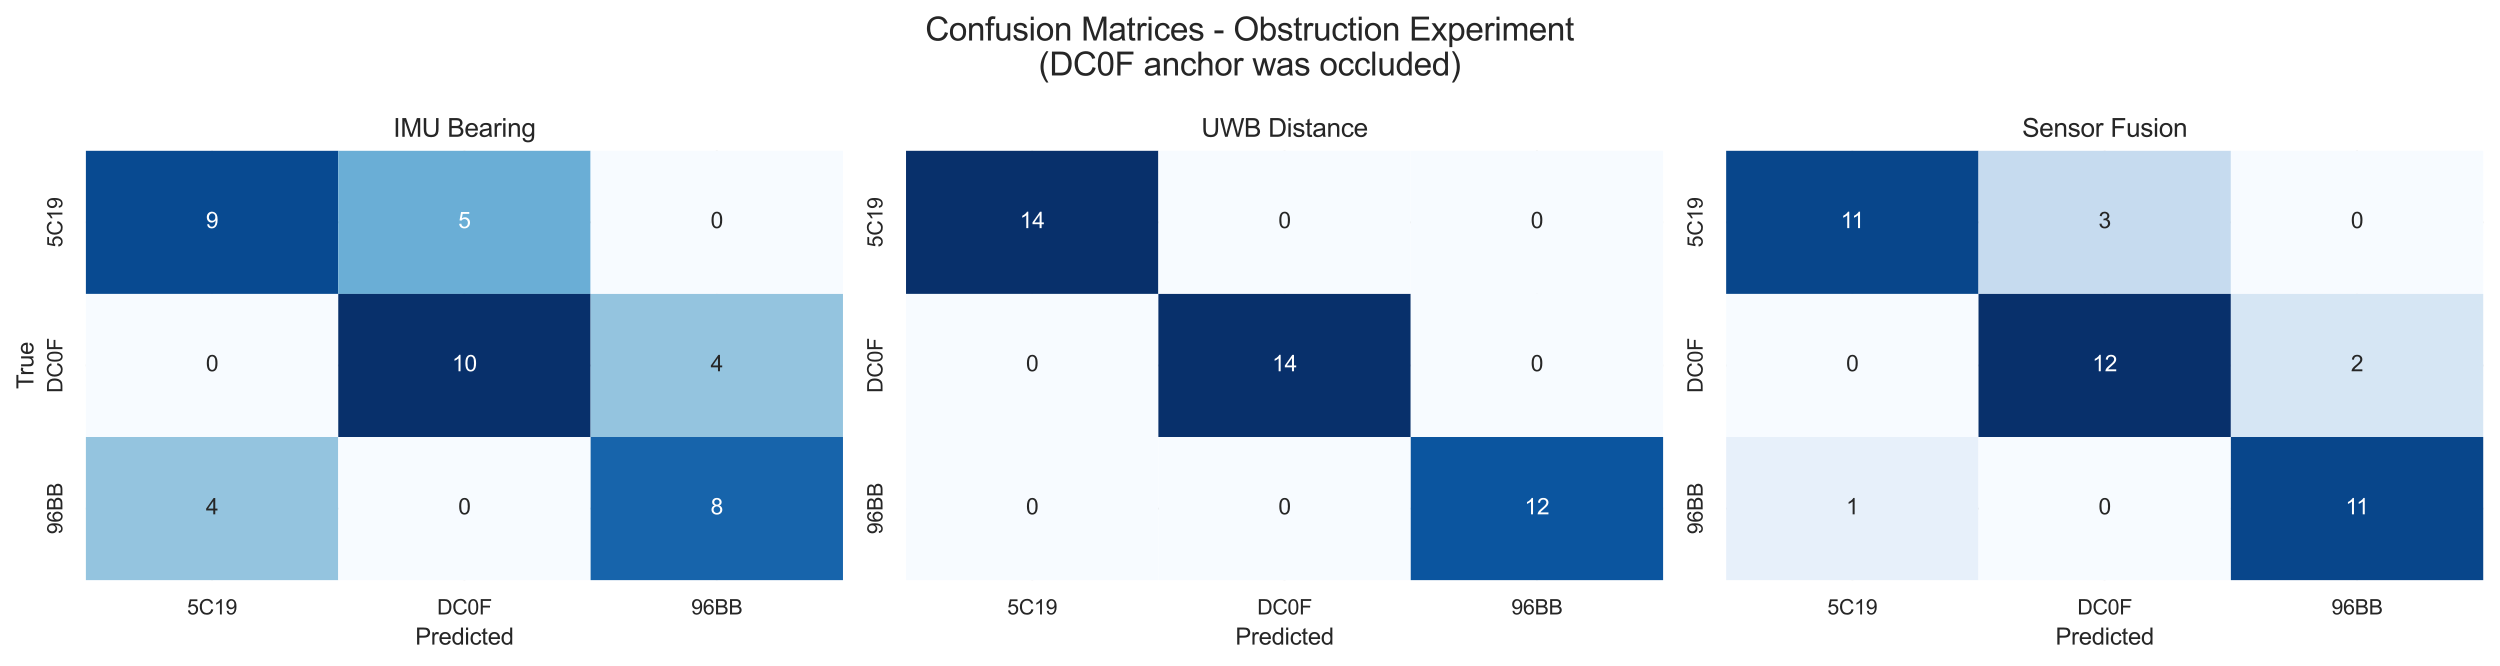 <?xml version="1.0" encoding="utf-8" standalone="no"?>
<!DOCTYPE svg PUBLIC "-//W3C//DTD SVG 1.1//EN"
  "http://www.w3.org/Graphics/SVG/1.1/DTD/svg11.dtd">
<svg xmlns:xlink="http://www.w3.org/1999/xlink" width="1073.34pt" height="285.948pt" viewBox="0 0 1073.34 285.948" xmlns="http://www.w3.org/2000/svg" version="1.1">
 <defs>
  <style type="text/css">*{stroke-linejoin: round; stroke-linecap: butt}</style>
 </defs>
 <g id="figure_1">
  <g id="patch_1">
   <path d="M 0 285.948 
L 1073.34 285.948 
L 1073.34 0 
L 0 0 
z
" style="fill: #ffffff"/>
  </g>
  <g id="axes_1">
   <g id="patch_2">
    <path d="M 36.876 249.072 
L 361.919 249.072 
L 361.919 64.746 
L 36.876 64.746 
z
" style="fill: #ffffff"/>
   </g>
   <g id="matplotlib.axis_1">
    <g id="xtick_1">
     <g id="line2d_1">
      <path d="M 91.05 249.072 
L 91.05 64.746 
" clip-path="url(#p1448b0e22b)" style="fill: none; stroke: #cccccc; stroke-width: 0.8; stroke-linecap: round"/>
     </g>
     <g id="text_1">
      <!-- 5C19 -->
      <g style="fill: #262626" transform="translate(80.293 263.814) scale(0.09 -0.09)">
       <defs>
        <path id="ArialMT-35" d="M 266 1200 
L 856 1250 
Q 922 819 1161 601 
Q 1400 384 1738 384 
Q 2144 384 2425 690 
Q 2706 997 2706 1503 
Q 2706 1984 2436 2262 
Q 2166 2541 1728 2541 
Q 1456 2541 1237 2417 
Q 1019 2294 894 2097 
L 366 2166 
L 809 4519 
L 3088 4519 
L 3088 3981 
L 1259 3981 
L 1013 2750 
Q 1425 3038 1878 3038 
Q 2478 3038 2890 2622 
Q 3303 2206 3303 1553 
Q 3303 931 2941 478 
Q 2500 -78 1738 -78 
Q 1113 -78 717 272 
Q 322 622 266 1200 
z
" transform="scale(0.016)"/>
        <path id="ArialMT-43" d="M 3763 1606 
L 4369 1453 
Q 4178 706 3683 314 
Q 3188 -78 2472 -78 
Q 1731 -78 1267 223 
Q 803 525 561 1097 
Q 319 1669 319 2325 
Q 319 3041 592 3573 
Q 866 4106 1370 4382 
Q 1875 4659 2481 4659 
Q 3169 4659 3637 4309 
Q 4106 3959 4291 3325 
L 3694 3184 
Q 3534 3684 3231 3912 
Q 2928 4141 2469 4141 
Q 1941 4141 1586 3887 
Q 1231 3634 1087 3207 
Q 944 2781 944 2328 
Q 944 1744 1114 1308 
Q 1284 872 1643 656 
Q 2003 441 2422 441 
Q 2931 441 3284 734 
Q 3638 1028 3763 1606 
z
" transform="scale(0.016)"/>
        <path id="ArialMT-31" d="M 2384 0 
L 1822 0 
L 1822 3584 
Q 1619 3391 1289 3197 
Q 959 3003 697 2906 
L 697 3450 
Q 1169 3672 1522 3987 
Q 1875 4303 2022 4600 
L 2384 4600 
L 2384 0 
z
" transform="scale(0.016)"/>
        <path id="ArialMT-39" d="M 350 1059 
L 891 1109 
Q 959 728 1153 556 
Q 1347 384 1650 384 
Q 1909 384 2104 503 
Q 2300 622 2425 820 
Q 2550 1019 2634 1356 
Q 2719 1694 2719 2044 
Q 2719 2081 2716 2156 
Q 2547 1888 2255 1720 
Q 1963 1553 1622 1553 
Q 1053 1553 659 1965 
Q 266 2378 266 3053 
Q 266 3750 677 4175 
Q 1088 4600 1706 4600 
Q 2153 4600 2523 4359 
Q 2894 4119 3086 3673 
Q 3278 3228 3278 2384 
Q 3278 1506 3087 986 
Q 2897 466 2520 194 
Q 2144 -78 1638 -78 
Q 1100 -78 759 220 
Q 419 519 350 1059 
z
M 2653 3081 
Q 2653 3566 2395 3850 
Q 2138 4134 1775 4134 
Q 1400 4134 1122 3828 
Q 844 3522 844 3034 
Q 844 2597 1108 2323 
Q 1372 2050 1759 2050 
Q 2150 2050 2401 2323 
Q 2653 2597 2653 3081 
z
" transform="scale(0.016)"/>
       </defs>
       <use xlink:href="#ArialMT-35"/>
       <use xlink:href="#ArialMT-43" transform="translate(55.615 0)"/>
       <use xlink:href="#ArialMT-31" transform="translate(127.832 0)"/>
       <use xlink:href="#ArialMT-39" transform="translate(183.447 0)"/>
      </g>
     </g>
    </g>
    <g id="xtick_2">
     <g id="line2d_2">
      <path d="M 199.397 249.072 
L 199.397 64.746 
" clip-path="url(#p1448b0e22b)" style="fill: none; stroke: #cccccc; stroke-width: 0.8; stroke-linecap: round"/>
     </g>
     <g id="text_2">
      <!-- DC0F -->
      <g style="fill: #262626" transform="translate(187.647 263.814) scale(0.09 -0.09)">
       <defs>
        <path id="ArialMT-44" d="M 494 0 
L 494 4581 
L 2072 4581 
Q 2606 4581 2888 4516 
Q 3281 4425 3559 4188 
Q 3922 3881 4101 3404 
Q 4281 2928 4281 2316 
Q 4281 1794 4159 1391 
Q 4038 988 3847 723 
Q 3656 459 3429 307 
Q 3203 156 2883 78 
Q 2563 0 2147 0 
L 494 0 
z
M 1100 541 
L 2078 541 
Q 2531 541 2789 625 
Q 3047 709 3200 863 
Q 3416 1078 3536 1442 
Q 3656 1806 3656 2325 
Q 3656 3044 3420 3430 
Q 3184 3816 2847 3947 
Q 2603 4041 2063 4041 
L 1100 4041 
L 1100 541 
z
" transform="scale(0.016)"/>
        <path id="ArialMT-30" d="M 266 2259 
Q 266 3072 433 3567 
Q 600 4063 929 4331 
Q 1259 4600 1759 4600 
Q 2128 4600 2406 4451 
Q 2684 4303 2865 4023 
Q 3047 3744 3150 3342 
Q 3253 2941 3253 2259 
Q 3253 1453 3087 958 
Q 2922 463 2592 192 
Q 2263 -78 1759 -78 
Q 1097 -78 719 397 
Q 266 969 266 2259 
z
M 844 2259 
Q 844 1131 1108 757 
Q 1372 384 1759 384 
Q 2147 384 2411 759 
Q 2675 1134 2675 2259 
Q 2675 3391 2411 3762 
Q 2147 4134 1753 4134 
Q 1366 4134 1134 3806 
Q 844 3388 844 2259 
z
" transform="scale(0.016)"/>
        <path id="ArialMT-46" d="M 525 0 
L 525 4581 
L 3616 4581 
L 3616 4041 
L 1131 4041 
L 1131 2622 
L 3281 2622 
L 3281 2081 
L 1131 2081 
L 1131 0 
L 525 0 
z
" transform="scale(0.016)"/>
       </defs>
       <use xlink:href="#ArialMT-44"/>
       <use xlink:href="#ArialMT-43" transform="translate(72.217 0)"/>
       <use xlink:href="#ArialMT-30" transform="translate(144.434 0)"/>
       <use xlink:href="#ArialMT-46" transform="translate(200.049 0)"/>
      </g>
     </g>
    </g>
    <g id="xtick_3">
     <g id="line2d_3">
      <path d="M 307.745 249.072 
L 307.745 64.746 
" clip-path="url(#p1448b0e22b)" style="fill: none; stroke: #cccccc; stroke-width: 0.8; stroke-linecap: round"/>
     </g>
     <g id="text_3">
      <!-- 96BB -->
      <g style="fill: #262626" transform="translate(296.737 263.814) scale(0.09 -0.09)">
       <defs>
        <path id="ArialMT-36" d="M 3184 3459 
L 2625 3416 
Q 2550 3747 2413 3897 
Q 2184 4138 1850 4138 
Q 1581 4138 1378 3988 
Q 1113 3794 959 3422 
Q 806 3050 800 2363 
Q 1003 2672 1297 2822 
Q 1591 2972 1913 2972 
Q 2475 2972 2870 2558 
Q 3266 2144 3266 1488 
Q 3266 1056 3080 686 
Q 2894 316 2569 119 
Q 2244 -78 1831 -78 
Q 1128 -78 684 439 
Q 241 956 241 2144 
Q 241 3472 731 4075 
Q 1159 4600 1884 4600 
Q 2425 4600 2770 4297 
Q 3116 3994 3184 3459 
z
M 888 1484 
Q 888 1194 1011 928 
Q 1134 663 1356 523 
Q 1578 384 1822 384 
Q 2178 384 2434 671 
Q 2691 959 2691 1453 
Q 2691 1928 2437 2201 
Q 2184 2475 1800 2475 
Q 1419 2475 1153 2201 
Q 888 1928 888 1484 
z
" transform="scale(0.016)"/>
        <path id="ArialMT-42" d="M 469 0 
L 469 4581 
L 2188 4581 
Q 2713 4581 3030 4442 
Q 3347 4303 3526 4014 
Q 3706 3725 3706 3409 
Q 3706 3116 3547 2856 
Q 3388 2597 3066 2438 
Q 3481 2316 3704 2022 
Q 3928 1728 3928 1328 
Q 3928 1006 3792 729 
Q 3656 453 3456 303 
Q 3256 153 2954 76 
Q 2653 0 2216 0 
L 469 0 
z
M 1075 2656 
L 2066 2656 
Q 2469 2656 2644 2709 
Q 2875 2778 2992 2937 
Q 3109 3097 3109 3338 
Q 3109 3566 3000 3739 
Q 2891 3913 2687 3977 
Q 2484 4041 1991 4041 
L 1075 4041 
L 1075 2656 
z
M 1075 541 
L 2216 541 
Q 2509 541 2628 563 
Q 2838 600 2978 687 
Q 3119 775 3209 942 
Q 3300 1109 3300 1328 
Q 3300 1584 3169 1773 
Q 3038 1963 2805 2039 
Q 2572 2116 2134 2116 
L 1075 2116 
L 1075 541 
z
" transform="scale(0.016)"/>
       </defs>
       <use xlink:href="#ArialMT-39"/>
       <use xlink:href="#ArialMT-36" transform="translate(55.615 0)"/>
       <use xlink:href="#ArialMT-42" transform="translate(111.23 0)"/>
       <use xlink:href="#ArialMT-42" transform="translate(177.93 0)"/>
      </g>
     </g>
    </g>
    <g id="text_4">
     <!-- Predicted -->
     <g style="fill: #262626" transform="translate(178.276 276.761) scale(0.1 -0.1)">
      <defs>
       <path id="ArialMT-50" d="M 494 0 
L 494 4581 
L 2222 4581 
Q 2678 4581 2919 4538 
Q 3256 4481 3484 4323 
Q 3713 4166 3852 3881 
Q 3991 3597 3991 3256 
Q 3991 2672 3619 2267 
Q 3247 1863 2275 1863 
L 1100 1863 
L 1100 0 
L 494 0 
z
M 1100 2403 
L 2284 2403 
Q 2872 2403 3119 2622 
Q 3366 2841 3366 3238 
Q 3366 3525 3220 3729 
Q 3075 3934 2838 4000 
Q 2684 4041 2272 4041 
L 1100 4041 
L 1100 2403 
z
" transform="scale(0.016)"/>
       <path id="ArialMT-72" d="M 416 0 
L 416 3319 
L 922 3319 
L 922 2816 
Q 1116 3169 1280 3281 
Q 1444 3394 1641 3394 
Q 1925 3394 2219 3213 
L 2025 2691 
Q 1819 2813 1613 2813 
Q 1428 2813 1281 2702 
Q 1134 2591 1072 2394 
Q 978 2094 978 1738 
L 978 0 
L 416 0 
z
" transform="scale(0.016)"/>
       <path id="ArialMT-65" d="M 2694 1069 
L 3275 997 
Q 3138 488 2766 206 
Q 2394 -75 1816 -75 
Q 1088 -75 661 373 
Q 234 822 234 1631 
Q 234 2469 665 2931 
Q 1097 3394 1784 3394 
Q 2450 3394 2872 2941 
Q 3294 2488 3294 1666 
Q 3294 1616 3291 1516 
L 816 1516 
Q 847 969 1125 678 
Q 1403 388 1819 388 
Q 2128 388 2347 550 
Q 2566 713 2694 1069 
z
M 847 1978 
L 2700 1978 
Q 2663 2397 2488 2606 
Q 2219 2931 1791 2931 
Q 1403 2931 1139 2672 
Q 875 2413 847 1978 
z
" transform="scale(0.016)"/>
       <path id="ArialMT-64" d="M 2575 0 
L 2575 419 
Q 2259 -75 1647 -75 
Q 1250 -75 917 144 
Q 584 363 401 755 
Q 219 1147 219 1656 
Q 219 2153 384 2558 
Q 550 2963 881 3178 
Q 1213 3394 1622 3394 
Q 1922 3394 2156 3267 
Q 2391 3141 2538 2938 
L 2538 4581 
L 3097 4581 
L 3097 0 
L 2575 0 
z
M 797 1656 
Q 797 1019 1065 703 
Q 1334 388 1700 388 
Q 2069 388 2326 689 
Q 2584 991 2584 1609 
Q 2584 2291 2321 2609 
Q 2059 2928 1675 2928 
Q 1300 2928 1048 2622 
Q 797 2316 797 1656 
z
" transform="scale(0.016)"/>
       <path id="ArialMT-69" d="M 425 3934 
L 425 4581 
L 988 4581 
L 988 3934 
L 425 3934 
z
M 425 0 
L 425 3319 
L 988 3319 
L 988 0 
L 425 0 
z
" transform="scale(0.016)"/>
       <path id="ArialMT-63" d="M 2588 1216 
L 3141 1144 
Q 3050 572 2676 248 
Q 2303 -75 1759 -75 
Q 1078 -75 664 370 
Q 250 816 250 1647 
Q 250 2184 428 2587 
Q 606 2991 970 3192 
Q 1334 3394 1763 3394 
Q 2303 3394 2647 3120 
Q 2991 2847 3088 2344 
L 2541 2259 
Q 2463 2594 2264 2762 
Q 2066 2931 1784 2931 
Q 1359 2931 1093 2626 
Q 828 2322 828 1663 
Q 828 994 1084 691 
Q 1341 388 1753 388 
Q 2084 388 2306 591 
Q 2528 794 2588 1216 
z
" transform="scale(0.016)"/>
       <path id="ArialMT-74" d="M 1650 503 
L 1731 6 
Q 1494 -44 1306 -44 
Q 1000 -44 831 53 
Q 663 150 594 308 
Q 525 466 525 972 
L 525 2881 
L 113 2881 
L 113 3319 
L 525 3319 
L 525 4141 
L 1084 4478 
L 1084 3319 
L 1650 3319 
L 1650 2881 
L 1084 2881 
L 1084 941 
Q 1084 700 1114 631 
Q 1144 563 1211 522 
Q 1278 481 1403 481 
Q 1497 481 1650 503 
z
" transform="scale(0.016)"/>
      </defs>
      <use xlink:href="#ArialMT-50"/>
      <use xlink:href="#ArialMT-72" transform="translate(66.699 0)"/>
      <use xlink:href="#ArialMT-65" transform="translate(100 0)"/>
      <use xlink:href="#ArialMT-64" transform="translate(155.615 0)"/>
      <use xlink:href="#ArialMT-69" transform="translate(211.23 0)"/>
      <use xlink:href="#ArialMT-63" transform="translate(233.447 0)"/>
      <use xlink:href="#ArialMT-74" transform="translate(283.447 0)"/>
      <use xlink:href="#ArialMT-65" transform="translate(311.23 0)"/>
      <use xlink:href="#ArialMT-64" transform="translate(366.846 0)"/>
     </g>
    </g>
   </g>
   <g id="matplotlib.axis_2">
    <g id="ytick_1">
     <g id="line2d_4">
      <path d="M 36.876 95.467 
L 361.919 95.467 
" clip-path="url(#p1448b0e22b)" style="fill: none; stroke: #cccccc; stroke-width: 0.8; stroke-linecap: round"/>
     </g>
     <g id="text_5">
      <!-- 5C19 -->
      <g style="fill: #262626" transform="translate(26.787 106.224) rotate(-90) scale(0.09 -0.09)">
       <use xlink:href="#ArialMT-35"/>
       <use xlink:href="#ArialMT-43" transform="translate(55.615 0)"/>
       <use xlink:href="#ArialMT-31" transform="translate(127.832 0)"/>
       <use xlink:href="#ArialMT-39" transform="translate(183.447 0)"/>
      </g>
     </g>
    </g>
    <g id="ytick_2">
     <g id="line2d_5">
      <path d="M 36.876 156.909 
L 361.919 156.909 
" clip-path="url(#p1448b0e22b)" style="fill: none; stroke: #cccccc; stroke-width: 0.8; stroke-linecap: round"/>
     </g>
     <g id="text_6">
      <!-- DC0F -->
      <g style="fill: #262626" transform="translate(26.787 168.66) rotate(-90) scale(0.09 -0.09)">
       <use xlink:href="#ArialMT-44"/>
       <use xlink:href="#ArialMT-43" transform="translate(72.217 0)"/>
       <use xlink:href="#ArialMT-30" transform="translate(144.434 0)"/>
       <use xlink:href="#ArialMT-46" transform="translate(200.049 0)"/>
      </g>
     </g>
    </g>
    <g id="ytick_3">
     <g id="line2d_6">
      <path d="M 36.876 218.351 
L 361.919 218.351 
" clip-path="url(#p1448b0e22b)" style="fill: none; stroke: #cccccc; stroke-width: 0.8; stroke-linecap: round"/>
     </g>
     <g id="text_7">
      <!-- 96BB -->
      <g style="fill: #262626" transform="translate(26.787 229.359) rotate(-90) scale(0.09 -0.09)">
       <use xlink:href="#ArialMT-39"/>
       <use xlink:href="#ArialMT-36" transform="translate(55.615 0)"/>
       <use xlink:href="#ArialMT-42" transform="translate(111.23 0)"/>
       <use xlink:href="#ArialMT-42" transform="translate(177.93 0)"/>
      </g>
     </g>
    </g>
    <g id="text_8">
     <!-- True -->
     <g style="fill: #262626" transform="translate(14.358 167.001) rotate(-90) scale(0.1 -0.1)">
      <defs>
       <path id="ArialMT-54" d="M 1659 0 
L 1659 4041 
L 150 4041 
L 150 4581 
L 3781 4581 
L 3781 4041 
L 2266 4041 
L 2266 0 
L 1659 0 
z
" transform="scale(0.016)"/>
       <path id="ArialMT-75" d="M 2597 0 
L 2597 488 
Q 2209 -75 1544 -75 
Q 1250 -75 995 37 
Q 741 150 617 320 
Q 494 491 444 738 
Q 409 903 409 1263 
L 409 3319 
L 972 3319 
L 972 1478 
Q 972 1038 1006 884 
Q 1059 663 1231 536 
Q 1403 409 1656 409 
Q 1909 409 2131 539 
Q 2353 669 2445 892 
Q 2538 1116 2538 1541 
L 2538 3319 
L 3100 3319 
L 3100 0 
L 2597 0 
z
" transform="scale(0.016)"/>
      </defs>
      <use xlink:href="#ArialMT-54"/>
      <use xlink:href="#ArialMT-72" transform="translate(57.334 0)"/>
      <use xlink:href="#ArialMT-75" transform="translate(90.635 0)"/>
      <use xlink:href="#ArialMT-65" transform="translate(146.25 0)"/>
     </g>
    </g>
   </g>
   <g id="QuadMesh_1">
    <path d="M 36.876 64.746 
L 145.224 64.746 
L 145.224 126.188 
L 36.876 126.188 
L 36.876 64.746 
" clip-path="url(#p1448b0e22b)" style="fill: #084a91"/>
    <path d="M 145.224 64.746 
L 253.571 64.746 
L 253.571 126.188 
L 145.224 126.188 
L 145.224 64.746 
" clip-path="url(#p1448b0e22b)" style="fill: #6aaed6"/>
    <path d="M 253.571 64.746 
L 361.919 64.746 
L 361.919 126.188 
L 253.571 126.188 
L 253.571 64.746 
" clip-path="url(#p1448b0e22b)" style="fill: #f7fbff"/>
    <path d="M 36.876 126.188 
L 145.224 126.188 
L 145.224 187.63 
L 36.876 187.63 
L 36.876 126.188 
" clip-path="url(#p1448b0e22b)" style="fill: #f7fbff"/>
    <path d="M 145.224 126.188 
L 253.571 126.188 
L 253.571 187.63 
L 145.224 187.63 
L 145.224 126.188 
" clip-path="url(#p1448b0e22b)" style="fill: #08306b"/>
    <path d="M 253.571 126.188 
L 361.919 126.188 
L 361.919 187.63 
L 253.571 187.63 
L 253.571 126.188 
" clip-path="url(#p1448b0e22b)" style="fill: #94c4df"/>
    <path d="M 36.876 187.63 
L 145.224 187.63 
L 145.224 249.072 
L 36.876 249.072 
L 36.876 187.63 
" clip-path="url(#p1448b0e22b)" style="fill: #94c4df"/>
    <path d="M 145.224 187.63 
L 253.571 187.63 
L 253.571 249.072 
L 145.224 249.072 
L 145.224 187.63 
" clip-path="url(#p1448b0e22b)" style="fill: #f7fbff"/>
    <path d="M 253.571 187.63 
L 361.919 187.63 
L 361.919 249.072 
L 253.571 249.072 
L 253.571 187.63 
" clip-path="url(#p1448b0e22b)" style="fill: #1764ab"/>
   </g>
   <g id="text_9">
    <!-- 9 -->
    <g style="fill: #ffffff" transform="translate(88.381 97.949) scale(0.096 -0.096)">
     <use xlink:href="#ArialMT-39"/>
    </g>
   </g>
   <g id="text_10">
    <!-- 5 -->
    <g style="fill: #ffffff" transform="translate(196.728 97.949) scale(0.096 -0.096)">
     <use xlink:href="#ArialMT-35"/>
    </g>
   </g>
   <g id="text_11">
    <!-- 0 -->
    <g style="fill: #262626" transform="translate(305.076 97.949) scale(0.096 -0.096)">
     <use xlink:href="#ArialMT-30"/>
    </g>
   </g>
   <g id="text_12">
    <!-- 0 -->
    <g style="fill: #262626" transform="translate(88.381 159.391) scale(0.096 -0.096)">
     <use xlink:href="#ArialMT-30"/>
    </g>
   </g>
   <g id="text_13">
    <!-- 10 -->
    <g style="fill: #ffffff" transform="translate(194.059 159.391) scale(0.096 -0.096)">
     <use xlink:href="#ArialMT-31"/>
     <use xlink:href="#ArialMT-30" transform="translate(55.615 0)"/>
    </g>
   </g>
   <g id="text_14">
    <!-- 4 -->
    <g style="fill: #262626" transform="translate(305.076 159.391) scale(0.096 -0.096)">
     <defs>
      <path id="ArialMT-34" d="M 2069 0 
L 2069 1097 
L 81 1097 
L 81 1613 
L 2172 4581 
L 2631 4581 
L 2631 1613 
L 3250 1613 
L 3250 1097 
L 2631 1097 
L 2631 0 
L 2069 0 
z
M 2069 1613 
L 2069 3678 
L 634 1613 
L 2069 1613 
z
" transform="scale(0.016)"/>
     </defs>
     <use xlink:href="#ArialMT-34"/>
    </g>
   </g>
   <g id="text_15">
    <!-- 4 -->
    <g style="fill: #262626" transform="translate(88.381 220.833) scale(0.096 -0.096)">
     <use xlink:href="#ArialMT-34"/>
    </g>
   </g>
   <g id="text_16">
    <!-- 0 -->
    <g style="fill: #262626" transform="translate(196.728 220.833) scale(0.096 -0.096)">
     <use xlink:href="#ArialMT-30"/>
    </g>
   </g>
   <g id="text_17">
    <!-- 8 -->
    <g style="fill: #ffffff" transform="translate(305.076 220.833) scale(0.096 -0.096)">
     <defs>
      <path id="ArialMT-38" d="M 1131 2484 
Q 781 2613 612 2850 
Q 444 3088 444 3419 
Q 444 3919 803 4259 
Q 1163 4600 1759 4600 
Q 2359 4600 2725 4251 
Q 3091 3903 3091 3403 
Q 3091 3084 2923 2848 
Q 2756 2613 2416 2484 
Q 2838 2347 3058 2040 
Q 3278 1734 3278 1309 
Q 3278 722 2862 322 
Q 2447 -78 1769 -78 
Q 1091 -78 675 323 
Q 259 725 259 1325 
Q 259 1772 486 2073 
Q 713 2375 1131 2484 
z
M 1019 3438 
Q 1019 3113 1228 2906 
Q 1438 2700 1772 2700 
Q 2097 2700 2305 2904 
Q 2513 3109 2513 3406 
Q 2513 3716 2298 3927 
Q 2084 4138 1766 4138 
Q 1444 4138 1231 3931 
Q 1019 3725 1019 3438 
z
M 838 1322 
Q 838 1081 952 856 
Q 1066 631 1291 507 
Q 1516 384 1775 384 
Q 2178 384 2440 643 
Q 2703 903 2703 1303 
Q 2703 1709 2433 1975 
Q 2163 2241 1756 2241 
Q 1359 2241 1098 1978 
Q 838 1716 838 1322 
z
" transform="scale(0.016)"/>
     </defs>
     <use xlink:href="#ArialMT-38"/>
    </g>
   </g>
   <g id="text_18">
    <!-- IMU Bearing -->
    <g style="fill: #262626" transform="translate(168.832 58.746) scale(0.11 -0.11)">
     <defs>
      <path id="ArialMT-49" d="M 597 0 
L 597 4581 
L 1203 4581 
L 1203 0 
L 597 0 
z
" transform="scale(0.016)"/>
      <path id="ArialMT-4d" d="M 475 0 
L 475 4581 
L 1388 4581 
L 2472 1338 
Q 2622 884 2691 659 
Q 2769 909 2934 1394 
L 4031 4581 
L 4847 4581 
L 4847 0 
L 4263 0 
L 4263 3834 
L 2931 0 
L 2384 0 
L 1059 3900 
L 1059 0 
L 475 0 
z
" transform="scale(0.016)"/>
      <path id="ArialMT-55" d="M 3500 4581 
L 4106 4581 
L 4106 1934 
Q 4106 1244 3950 837 
Q 3794 431 3386 176 
Q 2978 -78 2316 -78 
Q 1672 -78 1262 144 
Q 853 366 678 786 
Q 503 1206 503 1934 
L 503 4581 
L 1109 4581 
L 1109 1938 
Q 1109 1341 1220 1058 
Q 1331 775 1601 622 
Q 1872 469 2263 469 
Q 2931 469 3215 772 
Q 3500 1075 3500 1938 
L 3500 4581 
z
" transform="scale(0.016)"/>
      <path id="ArialMT-20" transform="scale(0.016)"/>
      <path id="ArialMT-61" d="M 2588 409 
Q 2275 144 1986 34 
Q 1697 -75 1366 -75 
Q 819 -75 525 192 
Q 231 459 231 875 
Q 231 1119 342 1320 
Q 453 1522 633 1644 
Q 813 1766 1038 1828 
Q 1203 1872 1538 1913 
Q 2219 1994 2541 2106 
Q 2544 2222 2544 2253 
Q 2544 2597 2384 2738 
Q 2169 2928 1744 2928 
Q 1347 2928 1158 2789 
Q 969 2650 878 2297 
L 328 2372 
Q 403 2725 575 2942 
Q 747 3159 1072 3276 
Q 1397 3394 1825 3394 
Q 2250 3394 2515 3294 
Q 2781 3194 2906 3042 
Q 3031 2891 3081 2659 
Q 3109 2516 3109 2141 
L 3109 1391 
Q 3109 606 3145 398 
Q 3181 191 3288 0 
L 2700 0 
Q 2613 175 2588 409 
z
M 2541 1666 
Q 2234 1541 1622 1453 
Q 1275 1403 1131 1340 
Q 988 1278 909 1158 
Q 831 1038 831 891 
Q 831 666 1001 516 
Q 1172 366 1500 366 
Q 1825 366 2078 508 
Q 2331 650 2450 897 
Q 2541 1088 2541 1459 
L 2541 1666 
z
" transform="scale(0.016)"/>
      <path id="ArialMT-6e" d="M 422 0 
L 422 3319 
L 928 3319 
L 928 2847 
Q 1294 3394 1984 3394 
Q 2284 3394 2536 3286 
Q 2788 3178 2913 3003 
Q 3038 2828 3088 2588 
Q 3119 2431 3119 2041 
L 3119 0 
L 2556 0 
L 2556 2019 
Q 2556 2363 2490 2533 
Q 2425 2703 2258 2804 
Q 2091 2906 1866 2906 
Q 1506 2906 1245 2678 
Q 984 2450 984 1813 
L 984 0 
L 422 0 
z
" transform="scale(0.016)"/>
      <path id="ArialMT-67" d="M 319 -275 
L 866 -356 
Q 900 -609 1056 -725 
Q 1266 -881 1628 -881 
Q 2019 -881 2231 -725 
Q 2444 -569 2519 -288 
Q 2563 -116 2559 434 
Q 2191 0 1641 0 
Q 956 0 581 494 
Q 206 988 206 1678 
Q 206 2153 378 2554 
Q 550 2956 876 3175 
Q 1203 3394 1644 3394 
Q 2231 3394 2613 2919 
L 2613 3319 
L 3131 3319 
L 3131 450 
Q 3131 -325 2973 -648 
Q 2816 -972 2473 -1159 
Q 2131 -1347 1631 -1347 
Q 1038 -1347 672 -1080 
Q 306 -813 319 -275 
z
M 784 1719 
Q 784 1066 1043 766 
Q 1303 466 1694 466 
Q 2081 466 2343 764 
Q 2606 1063 2606 1700 
Q 2606 2309 2336 2618 
Q 2066 2928 1684 2928 
Q 1309 2928 1046 2623 
Q 784 2319 784 1719 
z
" transform="scale(0.016)"/>
     </defs>
     <use xlink:href="#ArialMT-49"/>
     <use xlink:href="#ArialMT-4d" transform="translate(27.783 0)"/>
     <use xlink:href="#ArialMT-55" transform="translate(111.084 0)"/>
     <use xlink:href="#ArialMT-20" transform="translate(183.301 0)"/>
     <use xlink:href="#ArialMT-42" transform="translate(211.084 0)"/>
     <use xlink:href="#ArialMT-65" transform="translate(277.783 0)"/>
     <use xlink:href="#ArialMT-61" transform="translate(333.398 0)"/>
     <use xlink:href="#ArialMT-72" transform="translate(389.014 0)"/>
     <use xlink:href="#ArialMT-69" transform="translate(422.314 0)"/>
     <use xlink:href="#ArialMT-6e" transform="translate(444.531 0)"/>
     <use xlink:href="#ArialMT-67" transform="translate(500.146 0)"/>
    </g>
   </g>
  </g>
  <g id="axes_2">
   <g id="patch_3">
    <path d="M 388.987 249.072 
L 714.029 249.072 
L 714.029 64.746 
L 388.987 64.746 
z
" style="fill: #ffffff"/>
   </g>
   <g id="matplotlib.axis_3">
    <g id="xtick_4">
     <g id="line2d_7">
      <path d="M 443.161 249.072 
L 443.161 64.746 
" clip-path="url(#p84e3bbf5ce)" style="fill: none; stroke: #cccccc; stroke-width: 0.8; stroke-linecap: round"/>
     </g>
     <g id="text_19">
      <!-- 5C19 -->
      <g style="fill: #262626" transform="translate(432.403 263.814) scale(0.09 -0.09)">
       <use xlink:href="#ArialMT-35"/>
       <use xlink:href="#ArialMT-43" transform="translate(55.615 0)"/>
       <use xlink:href="#ArialMT-31" transform="translate(127.832 0)"/>
       <use xlink:href="#ArialMT-39" transform="translate(183.447 0)"/>
      </g>
     </g>
    </g>
    <g id="xtick_5">
     <g id="line2d_8">
      <path d="M 551.508 249.072 
L 551.508 64.746 
" clip-path="url(#p84e3bbf5ce)" style="fill: none; stroke: #cccccc; stroke-width: 0.8; stroke-linecap: round"/>
     </g>
     <g id="text_20">
      <!-- DC0F -->
      <g style="fill: #262626" transform="translate(539.757 263.814) scale(0.09 -0.09)">
       <use xlink:href="#ArialMT-44"/>
       <use xlink:href="#ArialMT-43" transform="translate(72.217 0)"/>
       <use xlink:href="#ArialMT-30" transform="translate(144.434 0)"/>
       <use xlink:href="#ArialMT-46" transform="translate(200.049 0)"/>
      </g>
     </g>
    </g>
    <g id="xtick_6">
     <g id="line2d_9">
      <path d="M 659.856 249.072 
L 659.856 64.746 
" clip-path="url(#p84e3bbf5ce)" style="fill: none; stroke: #cccccc; stroke-width: 0.8; stroke-linecap: round"/>
     </g>
     <g id="text_21">
      <!-- 96BB -->
      <g style="fill: #262626" transform="translate(648.848 263.814) scale(0.09 -0.09)">
       <use xlink:href="#ArialMT-39"/>
       <use xlink:href="#ArialMT-36" transform="translate(55.615 0)"/>
       <use xlink:href="#ArialMT-42" transform="translate(111.23 0)"/>
       <use xlink:href="#ArialMT-42" transform="translate(177.93 0)"/>
      </g>
     </g>
    </g>
    <g id="text_22">
     <!-- Predicted -->
     <g style="fill: #262626" transform="translate(530.386 276.761) scale(0.1 -0.1)">
      <use xlink:href="#ArialMT-50"/>
      <use xlink:href="#ArialMT-72" transform="translate(66.699 0)"/>
      <use xlink:href="#ArialMT-65" transform="translate(100 0)"/>
      <use xlink:href="#ArialMT-64" transform="translate(155.615 0)"/>
      <use xlink:href="#ArialMT-69" transform="translate(211.23 0)"/>
      <use xlink:href="#ArialMT-63" transform="translate(233.447 0)"/>
      <use xlink:href="#ArialMT-74" transform="translate(283.447 0)"/>
      <use xlink:href="#ArialMT-65" transform="translate(311.23 0)"/>
      <use xlink:href="#ArialMT-64" transform="translate(366.846 0)"/>
     </g>
    </g>
   </g>
   <g id="matplotlib.axis_4">
    <g id="ytick_4">
     <g id="line2d_10">
      <path d="M 388.987 95.467 
L 714.029 95.467 
" clip-path="url(#p84e3bbf5ce)" style="fill: none; stroke: #cccccc; stroke-width: 0.8; stroke-linecap: round"/>
     </g>
     <g id="text_23">
      <!-- 5C19 -->
      <g style="fill: #262626" transform="translate(378.898 106.224) rotate(-90) scale(0.09 -0.09)">
       <use xlink:href="#ArialMT-35"/>
       <use xlink:href="#ArialMT-43" transform="translate(55.615 0)"/>
       <use xlink:href="#ArialMT-31" transform="translate(127.832 0)"/>
       <use xlink:href="#ArialMT-39" transform="translate(183.447 0)"/>
      </g>
     </g>
    </g>
    <g id="ytick_5">
     <g id="line2d_11">
      <path d="M 388.987 156.909 
L 714.029 156.909 
" clip-path="url(#p84e3bbf5ce)" style="fill: none; stroke: #cccccc; stroke-width: 0.8; stroke-linecap: round"/>
     </g>
     <g id="text_24">
      <!-- DC0F -->
      <g style="fill: #262626" transform="translate(378.898 168.66) rotate(-90) scale(0.09 -0.09)">
       <use xlink:href="#ArialMT-44"/>
       <use xlink:href="#ArialMT-43" transform="translate(72.217 0)"/>
       <use xlink:href="#ArialMT-30" transform="translate(144.434 0)"/>
       <use xlink:href="#ArialMT-46" transform="translate(200.049 0)"/>
      </g>
     </g>
    </g>
    <g id="ytick_6">
     <g id="line2d_12">
      <path d="M 388.987 218.351 
L 714.029 218.351 
" clip-path="url(#p84e3bbf5ce)" style="fill: none; stroke: #cccccc; stroke-width: 0.8; stroke-linecap: round"/>
     </g>
     <g id="text_25">
      <!-- 96BB -->
      <g style="fill: #262626" transform="translate(378.898 229.359) rotate(-90) scale(0.09 -0.09)">
       <use xlink:href="#ArialMT-39"/>
       <use xlink:href="#ArialMT-36" transform="translate(55.615 0)"/>
       <use xlink:href="#ArialMT-42" transform="translate(111.23 0)"/>
       <use xlink:href="#ArialMT-42" transform="translate(177.93 0)"/>
      </g>
     </g>
    </g>
   </g>
   <g id="QuadMesh_2">
    <path d="M 388.987 64.746 
L 497.334 64.746 
L 497.334 126.188 
L 388.987 126.188 
L 388.987 64.746 
" clip-path="url(#p84e3bbf5ce)" style="fill: #08306b"/>
    <path d="M 497.334 64.746 
L 605.682 64.746 
L 605.682 126.188 
L 497.334 126.188 
L 497.334 64.746 
" clip-path="url(#p84e3bbf5ce)" style="fill: #f7fbff"/>
    <path d="M 605.682 64.746 
L 714.029 64.746 
L 714.029 126.188 
L 605.682 126.188 
L 605.682 64.746 
" clip-path="url(#p84e3bbf5ce)" style="fill: #f7fbff"/>
    <path d="M 388.987 126.188 
L 497.334 126.188 
L 497.334 187.63 
L 388.987 187.63 
L 388.987 126.188 
" clip-path="url(#p84e3bbf5ce)" style="fill: #f7fbff"/>
    <path d="M 497.334 126.188 
L 605.682 126.188 
L 605.682 187.63 
L 497.334 187.63 
L 497.334 126.188 
" clip-path="url(#p84e3bbf5ce)" style="fill: #08306b"/>
    <path d="M 605.682 126.188 
L 714.029 126.188 
L 714.029 187.63 
L 605.682 187.63 
L 605.682 126.188 
" clip-path="url(#p84e3bbf5ce)" style="fill: #f7fbff"/>
    <path d="M 388.987 187.63 
L 497.334 187.63 
L 497.334 249.072 
L 388.987 249.072 
L 388.987 187.63 
" clip-path="url(#p84e3bbf5ce)" style="fill: #f7fbff"/>
    <path d="M 497.334 187.63 
L 605.682 187.63 
L 605.682 249.072 
L 497.334 249.072 
L 497.334 187.63 
" clip-path="url(#p84e3bbf5ce)" style="fill: #f7fbff"/>
    <path d="M 605.682 187.63 
L 714.029 187.63 
L 714.029 249.072 
L 605.682 249.072 
L 605.682 187.63 
" clip-path="url(#p84e3bbf5ce)" style="fill: #0b559f"/>
   </g>
   <g id="text_26">
    <!-- 14 -->
    <g style="fill: #ffffff" transform="translate(437.822 97.949) scale(0.096 -0.096)">
     <use xlink:href="#ArialMT-31"/>
     <use xlink:href="#ArialMT-34" transform="translate(55.615 0)"/>
    </g>
   </g>
   <g id="text_27">
    <!-- 0 -->
    <g style="fill: #262626" transform="translate(548.839 97.949) scale(0.096 -0.096)">
     <use xlink:href="#ArialMT-30"/>
    </g>
   </g>
   <g id="text_28">
    <!-- 0 -->
    <g style="fill: #262626" transform="translate(657.186 97.949) scale(0.096 -0.096)">
     <use xlink:href="#ArialMT-30"/>
    </g>
   </g>
   <g id="text_29">
    <!-- 0 -->
    <g style="fill: #262626" transform="translate(440.491 159.391) scale(0.096 -0.096)">
     <use xlink:href="#ArialMT-30"/>
    </g>
   </g>
   <g id="text_30">
    <!-- 14 -->
    <g style="fill: #ffffff" transform="translate(546.17 159.391) scale(0.096 -0.096)">
     <use xlink:href="#ArialMT-31"/>
     <use xlink:href="#ArialMT-34" transform="translate(55.615 0)"/>
    </g>
   </g>
   <g id="text_31">
    <!-- 0 -->
    <g style="fill: #262626" transform="translate(657.186 159.391) scale(0.096 -0.096)">
     <use xlink:href="#ArialMT-30"/>
    </g>
   </g>
   <g id="text_32">
    <!-- 0 -->
    <g style="fill: #262626" transform="translate(440.491 220.833) scale(0.096 -0.096)">
     <use xlink:href="#ArialMT-30"/>
    </g>
   </g>
   <g id="text_33">
    <!-- 0 -->
    <g style="fill: #262626" transform="translate(548.839 220.833) scale(0.096 -0.096)">
     <use xlink:href="#ArialMT-30"/>
    </g>
   </g>
   <g id="text_34">
    <!-- 12 -->
    <g style="fill: #ffffff" transform="translate(654.517 220.833) scale(0.096 -0.096)">
     <defs>
      <path id="ArialMT-32" d="M 3222 541 
L 3222 0 
L 194 0 
Q 188 203 259 391 
Q 375 700 629 1000 
Q 884 1300 1366 1694 
Q 2113 2306 2375 2664 
Q 2638 3022 2638 3341 
Q 2638 3675 2398 3904 
Q 2159 4134 1775 4134 
Q 1369 4134 1125 3890 
Q 881 3647 878 3216 
L 300 3275 
Q 359 3922 746 4261 
Q 1134 4600 1788 4600 
Q 2447 4600 2831 4234 
Q 3216 3869 3216 3328 
Q 3216 3053 3103 2787 
Q 2991 2522 2730 2228 
Q 2469 1934 1863 1422 
Q 1356 997 1212 845 
Q 1069 694 975 541 
L 3222 541 
z
" transform="scale(0.016)"/>
     </defs>
     <use xlink:href="#ArialMT-31"/>
     <use xlink:href="#ArialMT-32" transform="translate(55.615 0)"/>
    </g>
   </g>
   <g id="text_35">
    <!-- UWB Distance -->
    <g style="fill: #262626" transform="translate(515.75 58.746) scale(0.11 -0.11)">
     <defs>
      <path id="ArialMT-57" d="M 1294 0 
L 78 4581 
L 700 4581 
L 1397 1578 
Q 1509 1106 1591 641 
Q 1766 1375 1797 1488 
L 2669 4581 
L 3400 4581 
L 4056 2263 
Q 4303 1400 4413 641 
Q 4500 1075 4641 1638 
L 5359 4581 
L 5969 4581 
L 4713 0 
L 4128 0 
L 3163 3491 
Q 3041 3928 3019 4028 
Q 2947 3713 2884 3491 
L 1913 0 
L 1294 0 
z
" transform="scale(0.016)"/>
      <path id="ArialMT-73" d="M 197 991 
L 753 1078 
Q 800 744 1014 566 
Q 1228 388 1613 388 
Q 2000 388 2187 545 
Q 2375 703 2375 916 
Q 2375 1106 2209 1216 
Q 2094 1291 1634 1406 
Q 1016 1563 777 1677 
Q 538 1791 414 1992 
Q 291 2194 291 2438 
Q 291 2659 392 2848 
Q 494 3038 669 3163 
Q 800 3259 1026 3326 
Q 1253 3394 1513 3394 
Q 1903 3394 2198 3281 
Q 2494 3169 2634 2976 
Q 2775 2784 2828 2463 
L 2278 2388 
Q 2241 2644 2061 2787 
Q 1881 2931 1553 2931 
Q 1166 2931 1000 2803 
Q 834 2675 834 2503 
Q 834 2394 903 2306 
Q 972 2216 1119 2156 
Q 1203 2125 1616 2013 
Q 2213 1853 2448 1751 
Q 2684 1650 2818 1456 
Q 2953 1263 2953 975 
Q 2953 694 2789 445 
Q 2625 197 2315 61 
Q 2006 -75 1616 -75 
Q 969 -75 630 194 
Q 291 463 197 991 
z
" transform="scale(0.016)"/>
     </defs>
     <use xlink:href="#ArialMT-55"/>
     <use xlink:href="#ArialMT-57" transform="translate(72.217 0)"/>
     <use xlink:href="#ArialMT-42" transform="translate(166.602 0)"/>
     <use xlink:href="#ArialMT-20" transform="translate(233.301 0)"/>
     <use xlink:href="#ArialMT-44" transform="translate(261.084 0)"/>
     <use xlink:href="#ArialMT-69" transform="translate(333.301 0)"/>
     <use xlink:href="#ArialMT-73" transform="translate(355.518 0)"/>
     <use xlink:href="#ArialMT-74" transform="translate(405.518 0)"/>
     <use xlink:href="#ArialMT-61" transform="translate(433.301 0)"/>
     <use xlink:href="#ArialMT-6e" transform="translate(488.916 0)"/>
     <use xlink:href="#ArialMT-63" transform="translate(544.531 0)"/>
     <use xlink:href="#ArialMT-65" transform="translate(594.531 0)"/>
    </g>
   </g>
  </g>
  <g id="axes_3">
   <g id="patch_4">
    <path d="M 741.097 249.072 
L 1066.14 249.072 
L 1066.14 64.746 
L 741.097 64.746 
z
" style="fill: #ffffff"/>
   </g>
   <g id="matplotlib.axis_5">
    <g id="xtick_7">
     <g id="line2d_13">
      <path d="M 795.271 249.072 
L 795.271 64.746 
" clip-path="url(#pdd4f4313a9)" style="fill: none; stroke: #cccccc; stroke-width: 0.8; stroke-linecap: round"/>
     </g>
     <g id="text_36">
      <!-- 5C19 -->
      <g style="fill: #262626" transform="translate(784.514 263.814) scale(0.09 -0.09)">
       <use xlink:href="#ArialMT-35"/>
       <use xlink:href="#ArialMT-43" transform="translate(55.615 0)"/>
       <use xlink:href="#ArialMT-31" transform="translate(127.832 0)"/>
       <use xlink:href="#ArialMT-39" transform="translate(183.447 0)"/>
      </g>
     </g>
    </g>
    <g id="xtick_8">
     <g id="line2d_14">
      <path d="M 903.619 249.072 
L 903.619 64.746 
" clip-path="url(#pdd4f4313a9)" style="fill: none; stroke: #cccccc; stroke-width: 0.8; stroke-linecap: round"/>
     </g>
     <g id="text_37">
      <!-- DC0F -->
      <g style="fill: #262626" transform="translate(891.868 263.814) scale(0.09 -0.09)">
       <use xlink:href="#ArialMT-44"/>
       <use xlink:href="#ArialMT-43" transform="translate(72.217 0)"/>
       <use xlink:href="#ArialMT-30" transform="translate(144.434 0)"/>
       <use xlink:href="#ArialMT-46" transform="translate(200.049 0)"/>
      </g>
     </g>
    </g>
    <g id="xtick_9">
     <g id="line2d_15">
      <path d="M 1011.966 249.072 
L 1011.966 64.746 
" clip-path="url(#pdd4f4313a9)" style="fill: none; stroke: #cccccc; stroke-width: 0.8; stroke-linecap: round"/>
     </g>
     <g id="text_38">
      <!-- 96BB -->
      <g style="fill: #262626" transform="translate(1000.958 263.814) scale(0.09 -0.09)">
       <use xlink:href="#ArialMT-39"/>
       <use xlink:href="#ArialMT-36" transform="translate(55.615 0)"/>
       <use xlink:href="#ArialMT-42" transform="translate(111.23 0)"/>
       <use xlink:href="#ArialMT-42" transform="translate(177.93 0)"/>
      </g>
     </g>
    </g>
    <g id="text_39">
     <!-- Predicted -->
     <g style="fill: #262626" transform="translate(882.497 276.761) scale(0.1 -0.1)">
      <use xlink:href="#ArialMT-50"/>
      <use xlink:href="#ArialMT-72" transform="translate(66.699 0)"/>
      <use xlink:href="#ArialMT-65" transform="translate(100 0)"/>
      <use xlink:href="#ArialMT-64" transform="translate(155.615 0)"/>
      <use xlink:href="#ArialMT-69" transform="translate(211.23 0)"/>
      <use xlink:href="#ArialMT-63" transform="translate(233.447 0)"/>
      <use xlink:href="#ArialMT-74" transform="translate(283.447 0)"/>
      <use xlink:href="#ArialMT-65" transform="translate(311.23 0)"/>
      <use xlink:href="#ArialMT-64" transform="translate(366.846 0)"/>
     </g>
    </g>
   </g>
   <g id="matplotlib.axis_6">
    <g id="ytick_7">
     <g id="line2d_16">
      <path d="M 741.097 95.467 
L 1066.14 95.467 
" clip-path="url(#pdd4f4313a9)" style="fill: none; stroke: #cccccc; stroke-width: 0.8; stroke-linecap: round"/>
     </g>
     <g id="text_40">
      <!-- 5C19 -->
      <g style="fill: #262626" transform="translate(731.009 106.224) rotate(-90) scale(0.09 -0.09)">
       <use xlink:href="#ArialMT-35"/>
       <use xlink:href="#ArialMT-43" transform="translate(55.615 0)"/>
       <use xlink:href="#ArialMT-31" transform="translate(127.832 0)"/>
       <use xlink:href="#ArialMT-39" transform="translate(183.447 0)"/>
      </g>
     </g>
    </g>
    <g id="ytick_8">
     <g id="line2d_17">
      <path d="M 741.097 156.909 
L 1066.14 156.909 
" clip-path="url(#pdd4f4313a9)" style="fill: none; stroke: #cccccc; stroke-width: 0.8; stroke-linecap: round"/>
     </g>
     <g id="text_41">
      <!-- DC0F -->
      <g style="fill: #262626" transform="translate(731.009 168.66) rotate(-90) scale(0.09 -0.09)">
       <use xlink:href="#ArialMT-44"/>
       <use xlink:href="#ArialMT-43" transform="translate(72.217 0)"/>
       <use xlink:href="#ArialMT-30" transform="translate(144.434 0)"/>
       <use xlink:href="#ArialMT-46" transform="translate(200.049 0)"/>
      </g>
     </g>
    </g>
    <g id="ytick_9">
     <g id="line2d_18">
      <path d="M 741.097 218.351 
L 1066.14 218.351 
" clip-path="url(#pdd4f4313a9)" style="fill: none; stroke: #cccccc; stroke-width: 0.8; stroke-linecap: round"/>
     </g>
     <g id="text_42">
      <!-- 96BB -->
      <g style="fill: #262626" transform="translate(731.009 229.359) rotate(-90) scale(0.09 -0.09)">
       <use xlink:href="#ArialMT-39"/>
       <use xlink:href="#ArialMT-36" transform="translate(55.615 0)"/>
       <use xlink:href="#ArialMT-42" transform="translate(111.23 0)"/>
       <use xlink:href="#ArialMT-42" transform="translate(177.93 0)"/>
      </g>
     </g>
    </g>
   </g>
   <g id="QuadMesh_3">
    <path d="M 741.097 64.746 
L 849.445 64.746 
L 849.445 126.188 
L 741.097 126.188 
L 741.097 64.746 
" clip-path="url(#pdd4f4313a9)" style="fill: #08468b"/>
    <path d="M 849.445 64.746 
L 957.793 64.746 
L 957.793 126.188 
L 849.445 126.188 
L 849.445 64.746 
" clip-path="url(#pdd4f4313a9)" style="fill: #c6dbef"/>
    <path d="M 957.793 64.746 
L 1066.14 64.746 
L 1066.14 126.188 
L 957.793 126.188 
L 957.793 64.746 
" clip-path="url(#pdd4f4313a9)" style="fill: #f7fbff"/>
    <path d="M 741.097 126.188 
L 849.445 126.188 
L 849.445 187.63 
L 741.097 187.63 
L 741.097 126.188 
" clip-path="url(#pdd4f4313a9)" style="fill: #f7fbff"/>
    <path d="M 849.445 126.188 
L 957.793 126.188 
L 957.793 187.63 
L 849.445 187.63 
L 849.445 126.188 
" clip-path="url(#pdd4f4313a9)" style="fill: #08306b"/>
    <path d="M 957.793 126.188 
L 1066.14 126.188 
L 1066.14 187.63 
L 957.793 187.63 
L 957.793 126.188 
" clip-path="url(#pdd4f4313a9)" style="fill: #d6e6f4"/>
    <path d="M 741.097 187.63 
L 849.445 187.63 
L 849.445 249.072 
L 741.097 249.072 
L 741.097 187.63 
" clip-path="url(#pdd4f4313a9)" style="fill: #e7f0fa"/>
    <path d="M 849.445 187.63 
L 957.793 187.63 
L 957.793 249.072 
L 849.445 249.072 
L 849.445 187.63 
" clip-path="url(#pdd4f4313a9)" style="fill: #f7fbff"/>
    <path d="M 957.793 187.63 
L 1066.14 187.63 
L 1066.14 249.072 
L 957.793 249.072 
L 957.793 187.63 
" clip-path="url(#pdd4f4313a9)" style="fill: #08468b"/>
   </g>
   <g id="text_43">
    <!-- 11 -->
    <g style="fill: #ffffff" transform="translate(790.287 97.949) scale(0.096 -0.096)">
     <use xlink:href="#ArialMT-31"/>
     <use xlink:href="#ArialMT-31" transform="translate(48.24 0)"/>
    </g>
   </g>
   <g id="text_44">
    <!-- 3 -->
    <g style="fill: #262626" transform="translate(900.95 97.949) scale(0.096 -0.096)">
     <defs>
      <path id="ArialMT-33" d="M 269 1209 
L 831 1284 
Q 928 806 1161 595 
Q 1394 384 1728 384 
Q 2125 384 2398 659 
Q 2672 934 2672 1341 
Q 2672 1728 2419 1979 
Q 2166 2231 1775 2231 
Q 1616 2231 1378 2169 
L 1441 2663 
Q 1497 2656 1531 2656 
Q 1891 2656 2178 2843 
Q 2466 3031 2466 3422 
Q 2466 3731 2256 3934 
Q 2047 4138 1716 4138 
Q 1388 4138 1169 3931 
Q 950 3725 888 3313 
L 325 3413 
Q 428 3978 793 4289 
Q 1159 4600 1703 4600 
Q 2078 4600 2393 4439 
Q 2709 4278 2876 4000 
Q 3044 3722 3044 3409 
Q 3044 3113 2884 2869 
Q 2725 2625 2413 2481 
Q 2819 2388 3044 2092 
Q 3269 1797 3269 1353 
Q 3269 753 2831 336 
Q 2394 -81 1725 -81 
Q 1122 -81 723 278 
Q 325 638 269 1209 
z
" transform="scale(0.016)"/>
     </defs>
     <use xlink:href="#ArialMT-33"/>
    </g>
   </g>
   <g id="text_45">
    <!-- 0 -->
    <g style="fill: #262626" transform="translate(1009.297 97.949) scale(0.096 -0.096)">
     <use xlink:href="#ArialMT-30"/>
    </g>
   </g>
   <g id="text_46">
    <!-- 0 -->
    <g style="fill: #262626" transform="translate(792.602 159.391) scale(0.096 -0.096)">
     <use xlink:href="#ArialMT-30"/>
    </g>
   </g>
   <g id="text_47">
    <!-- 12 -->
    <g style="fill: #ffffff" transform="translate(898.28 159.391) scale(0.096 -0.096)">
     <use xlink:href="#ArialMT-31"/>
     <use xlink:href="#ArialMT-32" transform="translate(55.615 0)"/>
    </g>
   </g>
   <g id="text_48">
    <!-- 2 -->
    <g style="fill: #262626" transform="translate(1009.297 159.391) scale(0.096 -0.096)">
     <use xlink:href="#ArialMT-32"/>
    </g>
   </g>
   <g id="text_49">
    <!-- 1 -->
    <g style="fill: #262626" transform="translate(792.602 220.833) scale(0.096 -0.096)">
     <use xlink:href="#ArialMT-31"/>
    </g>
   </g>
   <g id="text_50">
    <!-- 0 -->
    <g style="fill: #262626" transform="translate(900.95 220.833) scale(0.096 -0.096)">
     <use xlink:href="#ArialMT-30"/>
    </g>
   </g>
   <g id="text_51">
    <!-- 11 -->
    <g style="fill: #ffffff" transform="translate(1006.982 220.833) scale(0.096 -0.096)">
     <use xlink:href="#ArialMT-31"/>
     <use xlink:href="#ArialMT-31" transform="translate(48.24 0)"/>
    </g>
   </g>
   <g id="text_52">
    <!-- Sensor Fusion -->
    <g style="fill: #262626" transform="translate(868.158 58.746) scale(0.11 -0.11)">
     <defs>
      <path id="ArialMT-53" d="M 288 1472 
L 859 1522 
Q 900 1178 1048 958 
Q 1197 738 1509 602 
Q 1822 466 2213 466 
Q 2559 466 2825 569 
Q 3091 672 3220 851 
Q 3350 1031 3350 1244 
Q 3350 1459 3225 1620 
Q 3100 1781 2813 1891 
Q 2628 1963 1997 2114 
Q 1366 2266 1113 2400 
Q 784 2572 623 2826 
Q 463 3081 463 3397 
Q 463 3744 659 4045 
Q 856 4347 1234 4503 
Q 1613 4659 2075 4659 
Q 2584 4659 2973 4495 
Q 3363 4331 3572 4012 
Q 3781 3694 3797 3291 
L 3216 3247 
Q 3169 3681 2898 3903 
Q 2628 4125 2100 4125 
Q 1550 4125 1298 3923 
Q 1047 3722 1047 3438 
Q 1047 3191 1225 3031 
Q 1400 2872 2139 2705 
Q 2878 2538 3153 2413 
Q 3553 2228 3743 1945 
Q 3934 1663 3934 1294 
Q 3934 928 3725 604 
Q 3516 281 3123 101 
Q 2731 -78 2241 -78 
Q 1619 -78 1198 103 
Q 778 284 539 648 
Q 300 1013 288 1472 
z
" transform="scale(0.016)"/>
      <path id="ArialMT-6f" d="M 213 1659 
Q 213 2581 725 3025 
Q 1153 3394 1769 3394 
Q 2453 3394 2887 2945 
Q 3322 2497 3322 1706 
Q 3322 1066 3130 698 
Q 2938 331 2570 128 
Q 2203 -75 1769 -75 
Q 1072 -75 642 372 
Q 213 819 213 1659 
z
M 791 1659 
Q 791 1022 1069 705 
Q 1347 388 1769 388 
Q 2188 388 2466 706 
Q 2744 1025 2744 1678 
Q 2744 2294 2464 2611 
Q 2184 2928 1769 2928 
Q 1347 2928 1069 2612 
Q 791 2297 791 1659 
z
" transform="scale(0.016)"/>
     </defs>
     <use xlink:href="#ArialMT-53"/>
     <use xlink:href="#ArialMT-65" transform="translate(66.699 0)"/>
     <use xlink:href="#ArialMT-6e" transform="translate(122.314 0)"/>
     <use xlink:href="#ArialMT-73" transform="translate(177.93 0)"/>
     <use xlink:href="#ArialMT-6f" transform="translate(227.93 0)"/>
     <use xlink:href="#ArialMT-72" transform="translate(283.545 0)"/>
     <use xlink:href="#ArialMT-20" transform="translate(316.846 0)"/>
     <use xlink:href="#ArialMT-46" transform="translate(344.629 0)"/>
     <use xlink:href="#ArialMT-75" transform="translate(405.713 0)"/>
     <use xlink:href="#ArialMT-73" transform="translate(461.328 0)"/>
     <use xlink:href="#ArialMT-69" transform="translate(511.328 0)"/>
     <use xlink:href="#ArialMT-6f" transform="translate(533.545 0)"/>
     <use xlink:href="#ArialMT-6e" transform="translate(589.16 0)"/>
    </g>
   </g>
  </g>
  <g id="text_53">
   <!-- Confusion Matrices - Obstruction Experiment -->
   <g style="fill: #262626" transform="translate(397.241 17.4) scale(0.14 -0.14)">
    <defs>
     <path id="ArialMT-66" d="M 556 0 
L 556 2881 
L 59 2881 
L 59 3319 
L 556 3319 
L 556 3672 
Q 556 4006 616 4169 
Q 697 4388 901 4523 
Q 1106 4659 1475 4659 
Q 1713 4659 2000 4603 
L 1916 4113 
Q 1741 4144 1584 4144 
Q 1328 4144 1222 4034 
Q 1116 3925 1116 3625 
L 1116 3319 
L 1763 3319 
L 1763 2881 
L 1116 2881 
L 1116 0 
L 556 0 
z
" transform="scale(0.016)"/>
     <path id="ArialMT-2d" d="M 203 1375 
L 203 1941 
L 1931 1941 
L 1931 1375 
L 203 1375 
z
" transform="scale(0.016)"/>
     <path id="ArialMT-4f" d="M 309 2231 
Q 309 3372 921 4017 
Q 1534 4663 2503 4663 
Q 3138 4663 3647 4359 
Q 4156 4056 4423 3514 
Q 4691 2972 4691 2284 
Q 4691 1588 4409 1038 
Q 4128 488 3612 205 
Q 3097 -78 2500 -78 
Q 1853 -78 1343 234 
Q 834 547 571 1087 
Q 309 1628 309 2231 
z
M 934 2222 
Q 934 1394 1379 917 
Q 1825 441 2497 441 
Q 3181 441 3623 922 
Q 4066 1403 4066 2288 
Q 4066 2847 3877 3264 
Q 3688 3681 3323 3911 
Q 2959 4141 2506 4141 
Q 1863 4141 1398 3698 
Q 934 3256 934 2222 
z
" transform="scale(0.016)"/>
     <path id="ArialMT-62" d="M 941 0 
L 419 0 
L 419 4581 
L 981 4581 
L 981 2947 
Q 1338 3394 1891 3394 
Q 2197 3394 2470 3270 
Q 2744 3147 2920 2923 
Q 3097 2700 3197 2384 
Q 3297 2069 3297 1709 
Q 3297 856 2875 390 
Q 2453 -75 1863 -75 
Q 1275 -75 941 416 
L 941 0 
z
M 934 1684 
Q 934 1088 1097 822 
Q 1363 388 1816 388 
Q 2184 388 2453 708 
Q 2722 1028 2722 1663 
Q 2722 2313 2464 2622 
Q 2206 2931 1841 2931 
Q 1472 2931 1203 2611 
Q 934 2291 934 1684 
z
" transform="scale(0.016)"/>
     <path id="ArialMT-45" d="M 506 0 
L 506 4581 
L 3819 4581 
L 3819 4041 
L 1113 4041 
L 1113 2638 
L 3647 2638 
L 3647 2100 
L 1113 2100 
L 1113 541 
L 3925 541 
L 3925 0 
L 506 0 
z
" transform="scale(0.016)"/>
     <path id="ArialMT-78" d="M 47 0 
L 1259 1725 
L 138 3319 
L 841 3319 
L 1350 2541 
Q 1494 2319 1581 2169 
Q 1719 2375 1834 2534 
L 2394 3319 
L 3066 3319 
L 1919 1756 
L 3153 0 
L 2463 0 
L 1781 1031 
L 1600 1309 
L 728 0 
L 47 0 
z
" transform="scale(0.016)"/>
     <path id="ArialMT-70" d="M 422 -1272 
L 422 3319 
L 934 3319 
L 934 2888 
Q 1116 3141 1344 3267 
Q 1572 3394 1897 3394 
Q 2322 3394 2647 3175 
Q 2972 2956 3137 2557 
Q 3303 2159 3303 1684 
Q 3303 1175 3120 767 
Q 2938 359 2589 142 
Q 2241 -75 1856 -75 
Q 1575 -75 1351 44 
Q 1128 163 984 344 
L 984 -1272 
L 422 -1272 
z
M 931 1641 
Q 931 1000 1190 694 
Q 1450 388 1819 388 
Q 2194 388 2461 705 
Q 2728 1022 2728 1688 
Q 2728 2322 2467 2637 
Q 2206 2953 1844 2953 
Q 1484 2953 1207 2617 
Q 931 2281 931 1641 
z
" transform="scale(0.016)"/>
     <path id="ArialMT-6d" d="M 422 0 
L 422 3319 
L 925 3319 
L 925 2853 
Q 1081 3097 1340 3245 
Q 1600 3394 1931 3394 
Q 2300 3394 2536 3241 
Q 2772 3088 2869 2813 
Q 3263 3394 3894 3394 
Q 4388 3394 4653 3120 
Q 4919 2847 4919 2278 
L 4919 0 
L 4359 0 
L 4359 2091 
Q 4359 2428 4304 2576 
Q 4250 2725 4106 2815 
Q 3963 2906 3769 2906 
Q 3419 2906 3187 2673 
Q 2956 2441 2956 1928 
L 2956 0 
L 2394 0 
L 2394 2156 
Q 2394 2531 2256 2718 
Q 2119 2906 1806 2906 
Q 1569 2906 1367 2781 
Q 1166 2656 1075 2415 
Q 984 2175 984 1722 
L 984 0 
L 422 0 
z
" transform="scale(0.016)"/>
    </defs>
    <use xlink:href="#ArialMT-43"/>
    <use xlink:href="#ArialMT-6f" transform="translate(72.217 0)"/>
    <use xlink:href="#ArialMT-6e" transform="translate(127.832 0)"/>
    <use xlink:href="#ArialMT-66" transform="translate(183.447 0)"/>
    <use xlink:href="#ArialMT-75" transform="translate(211.23 0)"/>
    <use xlink:href="#ArialMT-73" transform="translate(266.846 0)"/>
    <use xlink:href="#ArialMT-69" transform="translate(316.846 0)"/>
    <use xlink:href="#ArialMT-6f" transform="translate(339.062 0)"/>
    <use xlink:href="#ArialMT-6e" transform="translate(394.678 0)"/>
    <use xlink:href="#ArialMT-20" transform="translate(450.293 0)"/>
    <use xlink:href="#ArialMT-4d" transform="translate(478.076 0)"/>
    <use xlink:href="#ArialMT-61" transform="translate(561.377 0)"/>
    <use xlink:href="#ArialMT-74" transform="translate(616.992 0)"/>
    <use xlink:href="#ArialMT-72" transform="translate(644.775 0)"/>
    <use xlink:href="#ArialMT-69" transform="translate(678.076 0)"/>
    <use xlink:href="#ArialMT-63" transform="translate(700.293 0)"/>
    <use xlink:href="#ArialMT-65" transform="translate(750.293 0)"/>
    <use xlink:href="#ArialMT-73" transform="translate(805.908 0)"/>
    <use xlink:href="#ArialMT-20" transform="translate(855.908 0)"/>
    <use xlink:href="#ArialMT-2d" transform="translate(883.691 0)"/>
    <use xlink:href="#ArialMT-20" transform="translate(916.992 0)"/>
    <use xlink:href="#ArialMT-4f" transform="translate(944.775 0)"/>
    <use xlink:href="#ArialMT-62" transform="translate(1022.559 0)"/>
    <use xlink:href="#ArialMT-73" transform="translate(1078.174 0)"/>
    <use xlink:href="#ArialMT-74" transform="translate(1128.174 0)"/>
    <use xlink:href="#ArialMT-72" transform="translate(1155.957 0)"/>
    <use xlink:href="#ArialMT-75" transform="translate(1189.258 0)"/>
    <use xlink:href="#ArialMT-63" transform="translate(1244.873 0)"/>
    <use xlink:href="#ArialMT-74" transform="translate(1294.873 0)"/>
    <use xlink:href="#ArialMT-69" transform="translate(1322.656 0)"/>
    <use xlink:href="#ArialMT-6f" transform="translate(1344.873 0)"/>
    <use xlink:href="#ArialMT-6e" transform="translate(1400.488 0)"/>
    <use xlink:href="#ArialMT-20" transform="translate(1456.104 0)"/>
    <use xlink:href="#ArialMT-45" transform="translate(1483.887 0)"/>
    <use xlink:href="#ArialMT-78" transform="translate(1550.586 0)"/>
    <use xlink:href="#ArialMT-70" transform="translate(1600.586 0)"/>
    <use xlink:href="#ArialMT-65" transform="translate(1656.201 0)"/>
    <use xlink:href="#ArialMT-72" transform="translate(1711.816 0)"/>
    <use xlink:href="#ArialMT-69" transform="translate(1745.117 0)"/>
    <use xlink:href="#ArialMT-6d" transform="translate(1767.334 0)"/>
    <use xlink:href="#ArialMT-65" transform="translate(1850.635 0)"/>
    <use xlink:href="#ArialMT-6e" transform="translate(1906.25 0)"/>
    <use xlink:href="#ArialMT-74" transform="translate(1961.865 0)"/>
   </g>
   <!-- (DC0F anchor was occluded) -->
   <g style="fill: #262626" transform="translate(445.866 32.413) scale(0.14 -0.14)">
    <defs>
     <path id="ArialMT-28" d="M 1497 -1347 
Q 1031 -759 709 28 
Q 388 816 388 1659 
Q 388 2403 628 3084 
Q 909 3875 1497 4659 
L 1900 4659 
Q 1522 4009 1400 3731 
Q 1209 3300 1100 2831 
Q 966 2247 966 1656 
Q 966 153 1900 -1347 
L 1497 -1347 
z
" transform="scale(0.016)"/>
     <path id="ArialMT-68" d="M 422 0 
L 422 4581 
L 984 4581 
L 984 2938 
Q 1378 3394 1978 3394 
Q 2347 3394 2619 3248 
Q 2891 3103 3008 2847 
Q 3125 2591 3125 2103 
L 3125 0 
L 2563 0 
L 2563 2103 
Q 2563 2525 2380 2717 
Q 2197 2909 1863 2909 
Q 1613 2909 1392 2779 
Q 1172 2650 1078 2428 
Q 984 2206 984 1816 
L 984 0 
L 422 0 
z
" transform="scale(0.016)"/>
     <path id="ArialMT-77" d="M 1034 0 
L 19 3319 
L 600 3319 
L 1128 1403 
L 1325 691 
Q 1338 744 1497 1375 
L 2025 3319 
L 2603 3319 
L 3100 1394 
L 3266 759 
L 3456 1400 
L 4025 3319 
L 4572 3319 
L 3534 0 
L 2950 0 
L 2422 1988 
L 2294 2553 
L 1622 0 
L 1034 0 
z
" transform="scale(0.016)"/>
     <path id="ArialMT-6c" d="M 409 0 
L 409 4581 
L 972 4581 
L 972 0 
L 409 0 
z
" transform="scale(0.016)"/>
     <path id="ArialMT-29" d="M 791 -1347 
L 388 -1347 
Q 1322 153 1322 1656 
Q 1322 2244 1188 2822 
Q 1081 3291 891 3722 
Q 769 4003 388 4659 
L 791 4659 
Q 1378 3875 1659 3084 
Q 1900 2403 1900 1659 
Q 1900 816 1576 28 
Q 1253 -759 791 -1347 
z
" transform="scale(0.016)"/>
    </defs>
    <use xlink:href="#ArialMT-28"/>
    <use xlink:href="#ArialMT-44" transform="translate(33.301 0)"/>
    <use xlink:href="#ArialMT-43" transform="translate(105.518 0)"/>
    <use xlink:href="#ArialMT-30" transform="translate(177.734 0)"/>
    <use xlink:href="#ArialMT-46" transform="translate(233.35 0)"/>
    <use xlink:href="#ArialMT-20" transform="translate(294.434 0)"/>
    <use xlink:href="#ArialMT-61" transform="translate(322.217 0)"/>
    <use xlink:href="#ArialMT-6e" transform="translate(377.832 0)"/>
    <use xlink:href="#ArialMT-63" transform="translate(433.447 0)"/>
    <use xlink:href="#ArialMT-68" transform="translate(483.447 0)"/>
    <use xlink:href="#ArialMT-6f" transform="translate(539.062 0)"/>
    <use xlink:href="#ArialMT-72" transform="translate(594.678 0)"/>
    <use xlink:href="#ArialMT-20" transform="translate(627.979 0)"/>
    <use xlink:href="#ArialMT-77" transform="translate(655.762 0)"/>
    <use xlink:href="#ArialMT-61" transform="translate(727.979 0)"/>
    <use xlink:href="#ArialMT-73" transform="translate(783.594 0)"/>
    <use xlink:href="#ArialMT-20" transform="translate(833.594 0)"/>
    <use xlink:href="#ArialMT-6f" transform="translate(861.377 0)"/>
    <use xlink:href="#ArialMT-63" transform="translate(916.992 0)"/>
    <use xlink:href="#ArialMT-63" transform="translate(966.992 0)"/>
    <use xlink:href="#ArialMT-6c" transform="translate(1016.992 0)"/>
    <use xlink:href="#ArialMT-75" transform="translate(1039.209 0)"/>
    <use xlink:href="#ArialMT-64" transform="translate(1094.824 0)"/>
    <use xlink:href="#ArialMT-65" transform="translate(1150.439 0)"/>
    <use xlink:href="#ArialMT-64" transform="translate(1206.055 0)"/>
    <use xlink:href="#ArialMT-29" transform="translate(1261.67 0)"/>
   </g>
  </g>
 </g>
 <defs>
  <clipPath id="p1448b0e22b">
   <rect x="36.876" y="64.746" width="325.043" height="184.326"/>
  </clipPath>
  <clipPath id="p84e3bbf5ce">
   <rect x="388.987" y="64.746" width="325.043" height="184.326"/>
  </clipPath>
  <clipPath id="pdd4f4313a9">
   <rect x="741.097" y="64.746" width="325.043" height="184.326"/>
  </clipPath>
 </defs>
</svg>
